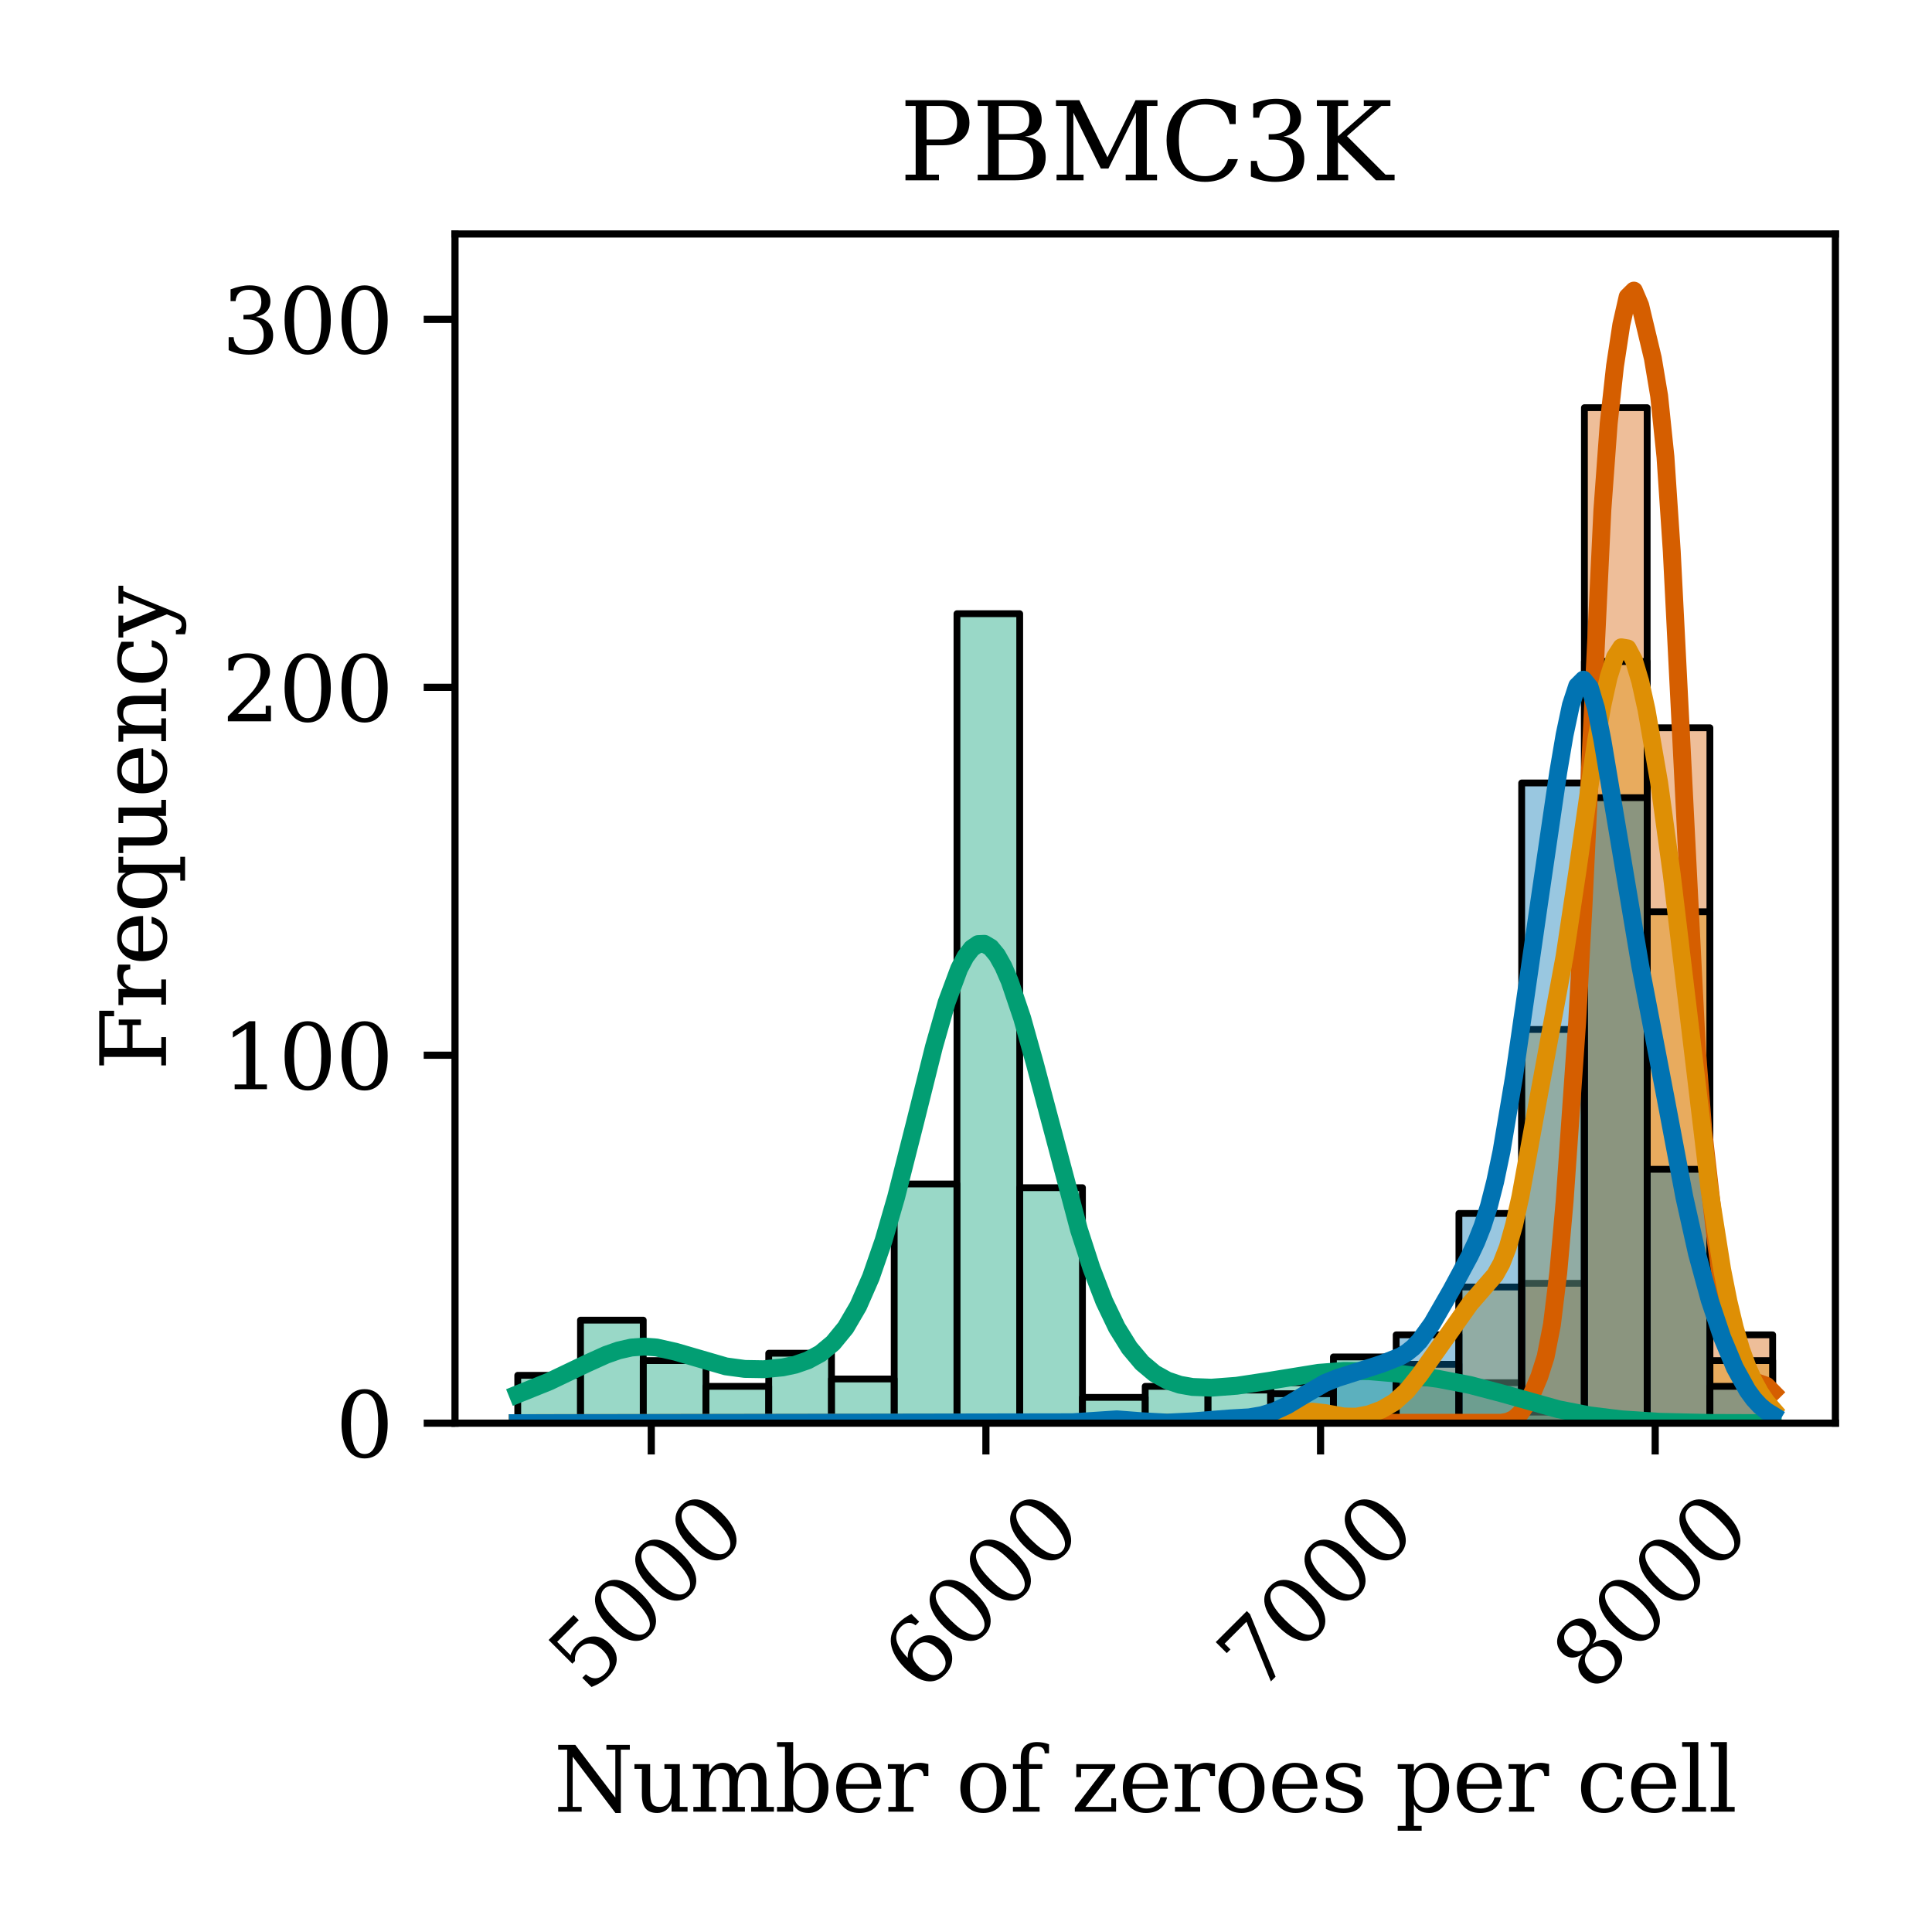 <?xml version="1.0" encoding="utf-8" standalone="no"?>
<!DOCTYPE svg PUBLIC "-//W3C//DTD SVG 1.1//EN"
  "http://www.w3.org/Graphics/SVG/1.1/DTD/svg11.dtd">
<svg xmlns:xlink="http://www.w3.org/1999/xlink" width="216pt" height="216pt" viewBox="0 0 216 216" xmlns="http://www.w3.org/2000/svg" version="1.1">
 <defs>
  <style type="text/css">*{stroke-linejoin: round; stroke-linecap: butt}</style>
 </defs>
 <g id="figure_1">
  <g id="patch_1">
   <path d="M 0 216 
L 216 216 
L 216 0 
L 0 0 
z
" style="fill: #ffffff"/>
  </g>
  <g id="axes_1">
   <g id="patch_2">
    <path d="M 50.87 159.11 
L 205.2 159.11 
L 205.2 26.16 
L 50.87 26.16 
z
" style="fill: #ffffff"/>
   </g>
   <g id="patch_3">
    <path d="M 57.885 159.11 
L 64.9 159.11 
L 64.9 159.11 
L 57.885 159.11 
z
" clip-path="url(#pef2917e3d9)" style="fill: #d55e00; fill-opacity: 0.4; stroke: #000000; stroke-width: 0.761; stroke-linejoin: miter"/>
   </g>
   <g id="patch_4">
    <path d="M 64.9 159.11 
L 71.915 159.11 
L 71.915 159.11 
L 64.9 159.11 
z
" clip-path="url(#pef2917e3d9)" style="fill: #d55e00; fill-opacity: 0.4; stroke: #000000; stroke-width: 0.761; stroke-linejoin: miter"/>
   </g>
   <g id="patch_5">
    <path d="M 71.915 159.11 
L 78.93 159.11 
L 78.93 159.11 
L 71.915 159.11 
z
" clip-path="url(#pef2917e3d9)" style="fill: #d55e00; fill-opacity: 0.4; stroke: #000000; stroke-width: 0.761; stroke-linejoin: miter"/>
   </g>
   <g id="patch_6">
    <path d="M 78.93 159.11 
L 85.945 159.11 
L 85.945 159.11 
L 78.93 159.11 
z
" clip-path="url(#pef2917e3d9)" style="fill: #d55e00; fill-opacity: 0.4; stroke: #000000; stroke-width: 0.761; stroke-linejoin: miter"/>
   </g>
   <g id="patch_7">
    <path d="M 85.945 159.11 
L 92.96 159.11 
L 92.96 159.11 
L 85.945 159.11 
z
" clip-path="url(#pef2917e3d9)" style="fill: #d55e00; fill-opacity: 0.4; stroke: #000000; stroke-width: 0.761; stroke-linejoin: miter"/>
   </g>
   <g id="patch_8">
    <path d="M 92.96 159.11 
L 99.975 159.11 
L 99.975 159.11 
L 92.96 159.11 
z
" clip-path="url(#pef2917e3d9)" style="fill: #d55e00; fill-opacity: 0.4; stroke: #000000; stroke-width: 0.761; stroke-linejoin: miter"/>
   </g>
   <g id="patch_9">
    <path d="M 99.975 159.11 
L 106.99 159.11 
L 106.99 159.11 
L 99.975 159.11 
z
" clip-path="url(#pef2917e3d9)" style="fill: #d55e00; fill-opacity: 0.4; stroke: #000000; stroke-width: 0.761; stroke-linejoin: miter"/>
   </g>
   <g id="patch_10">
    <path d="M 106.99 159.11 
L 114.005 159.11 
L 114.005 159.11 
L 106.99 159.11 
z
" clip-path="url(#pef2917e3d9)" style="fill: #d55e00; fill-opacity: 0.4; stroke: #000000; stroke-width: 0.761; stroke-linejoin: miter"/>
   </g>
   <g id="patch_11">
    <path d="M 114.005 159.11 
L 121.02 159.11 
L 121.02 159.11 
L 114.005 159.11 
z
" clip-path="url(#pef2917e3d9)" style="fill: #d55e00; fill-opacity: 0.4; stroke: #000000; stroke-width: 0.761; stroke-linejoin: miter"/>
   </g>
   <g id="patch_12">
    <path d="M 121.02 159.11 
L 128.035 159.11 
L 128.035 159.11 
L 121.02 159.11 
z
" clip-path="url(#pef2917e3d9)" style="fill: #d55e00; fill-opacity: 0.4; stroke: #000000; stroke-width: 0.761; stroke-linejoin: miter"/>
   </g>
   <g id="patch_13">
    <path d="M 128.035 159.11 
L 135.05 159.11 
L 135.05 159.11 
L 128.035 159.11 
z
" clip-path="url(#pef2917e3d9)" style="fill: #d55e00; fill-opacity: 0.4; stroke: #000000; stroke-width: 0.761; stroke-linejoin: miter"/>
   </g>
   <g id="patch_14">
    <path d="M 135.05 159.11 
L 142.065 159.11 
L 142.065 159.11 
L 135.05 159.11 
z
" clip-path="url(#pef2917e3d9)" style="fill: #d55e00; fill-opacity: 0.4; stroke: #000000; stroke-width: 0.761; stroke-linejoin: miter"/>
   </g>
   <g id="patch_15">
    <path d="M 142.065 159.11 
L 149.08 159.11 
L 149.08 159.11 
L 142.065 159.11 
z
" clip-path="url(#pef2917e3d9)" style="fill: #d55e00; fill-opacity: 0.4; stroke: #000000; stroke-width: 0.761; stroke-linejoin: miter"/>
   </g>
   <g id="patch_16">
    <path d="M 149.08 159.11 
L 156.095 159.11 
L 156.095 159.11 
L 149.08 159.11 
z
" clip-path="url(#pef2917e3d9)" style="fill: #d55e00; fill-opacity: 0.4; stroke: #000000; stroke-width: 0.761; stroke-linejoin: miter"/>
   </g>
   <g id="patch_17">
    <path d="M 156.095 159.11 
L 163.11 159.11 
L 163.11 159.11 
L 156.095 159.11 
z
" clip-path="url(#pef2917e3d9)" style="fill: #d55e00; fill-opacity: 0.4; stroke: #000000; stroke-width: 0.761; stroke-linejoin: miter"/>
   </g>
   <g id="patch_18">
    <path d="M 163.11 159.11 
L 170.125 159.11 
L 170.125 159.11 
L 163.11 159.11 
z
" clip-path="url(#pef2917e3d9)" style="fill: #d55e00; fill-opacity: 0.4; stroke: #000000; stroke-width: 0.761; stroke-linejoin: miter"/>
   </g>
   <g id="patch_19">
    <path d="M 170.125 159.11 
L 177.14 159.11 
L 177.14 143.478 
L 170.125 143.478 
z
" clip-path="url(#pef2917e3d9)" style="fill: #d55e00; fill-opacity: 0.4; stroke: #000000; stroke-width: 0.761; stroke-linejoin: miter"/>
   </g>
   <g id="patch_20">
    <path d="M 177.14 159.11 
L 184.155 159.11 
L 184.155 45.578 
L 177.14 45.578 
z
" clip-path="url(#pef2917e3d9)" style="fill: #d55e00; fill-opacity: 0.4; stroke: #000000; stroke-width: 0.761; stroke-linejoin: miter"/>
   </g>
   <g id="patch_21">
    <path d="M 184.155 159.11 
L 191.17 159.11 
L 191.17 81.365 
L 184.155 81.365 
z
" clip-path="url(#pef2917e3d9)" style="fill: #d55e00; fill-opacity: 0.4; stroke: #000000; stroke-width: 0.761; stroke-linejoin: miter"/>
   </g>
   <g id="patch_22">
    <path d="M 191.17 159.11 
L 198.185 159.11 
L 198.185 149.237 
L 191.17 149.237 
z
" clip-path="url(#pef2917e3d9)" style="fill: #d55e00; fill-opacity: 0.4; stroke: #000000; stroke-width: 0.761; stroke-linejoin: miter"/>
   </g>
   <g id="patch_23">
    <path d="M 57.885 159.11 
L 64.9 159.11 
L 64.9 153.762 
L 57.885 153.762 
z
" clip-path="url(#pef2917e3d9)" style="fill: #029e73; fill-opacity: 0.4; stroke: #000000; stroke-width: 0.761; stroke-linejoin: miter"/>
   </g>
   <g id="patch_24">
    <path d="M 64.9 159.11 
L 71.915 159.11 
L 71.915 147.592 
L 64.9 147.592 
z
" clip-path="url(#pef2917e3d9)" style="fill: #029e73; fill-opacity: 0.4; stroke: #000000; stroke-width: 0.761; stroke-linejoin: miter"/>
   </g>
   <g id="patch_25">
    <path d="M 71.915 159.11 
L 78.93 159.11 
L 78.93 152.117 
L 71.915 152.117 
z
" clip-path="url(#pef2917e3d9)" style="fill: #029e73; fill-opacity: 0.4; stroke: #000000; stroke-width: 0.761; stroke-linejoin: miter"/>
   </g>
   <g id="patch_26">
    <path d="M 78.93 159.11 
L 85.945 159.11 
L 85.945 154.996 
L 78.93 154.996 
z
" clip-path="url(#pef2917e3d9)" style="fill: #029e73; fill-opacity: 0.4; stroke: #000000; stroke-width: 0.761; stroke-linejoin: miter"/>
   </g>
   <g id="patch_27">
    <path d="M 85.945 159.11 
L 92.96 159.11 
L 92.96 151.294 
L 85.945 151.294 
z
" clip-path="url(#pef2917e3d9)" style="fill: #029e73; fill-opacity: 0.4; stroke: #000000; stroke-width: 0.761; stroke-linejoin: miter"/>
   </g>
   <g id="patch_28">
    <path d="M 92.96 159.11 
L 99.975 159.11 
L 99.975 154.173 
L 92.96 154.173 
z
" clip-path="url(#pef2917e3d9)" style="fill: #029e73; fill-opacity: 0.4; stroke: #000000; stroke-width: 0.761; stroke-linejoin: miter"/>
   </g>
   <g id="patch_29">
    <path d="M 99.975 159.11 
L 106.99 159.11 
L 106.99 132.372 
L 99.975 132.372 
z
" clip-path="url(#pef2917e3d9)" style="fill: #029e73; fill-opacity: 0.4; stroke: #000000; stroke-width: 0.761; stroke-linejoin: miter"/>
   </g>
   <g id="patch_30">
    <path d="M 106.99 159.11 
L 114.005 159.11 
L 114.005 68.613 
L 106.99 68.613 
z
" clip-path="url(#pef2917e3d9)" style="fill: #029e73; fill-opacity: 0.4; stroke: #000000; stroke-width: 0.761; stroke-linejoin: miter"/>
   </g>
   <g id="patch_31">
    <path d="M 114.005 159.11 
L 121.02 159.11 
L 121.02 132.783 
L 114.005 132.783 
z
" clip-path="url(#pef2917e3d9)" style="fill: #029e73; fill-opacity: 0.4; stroke: #000000; stroke-width: 0.761; stroke-linejoin: miter"/>
   </g>
   <g id="patch_32">
    <path d="M 121.02 159.11 
L 128.035 159.11 
L 128.035 156.23 
L 121.02 156.23 
z
" clip-path="url(#pef2917e3d9)" style="fill: #029e73; fill-opacity: 0.4; stroke: #000000; stroke-width: 0.761; stroke-linejoin: miter"/>
   </g>
   <g id="patch_33">
    <path d="M 128.035 159.11 
L 135.05 159.11 
L 135.05 154.996 
L 128.035 154.996 
z
" clip-path="url(#pef2917e3d9)" style="fill: #029e73; fill-opacity: 0.4; stroke: #000000; stroke-width: 0.761; stroke-linejoin: miter"/>
   </g>
   <g id="patch_34">
    <path d="M 135.05 159.11 
L 142.065 159.11 
L 142.065 155.408 
L 135.05 155.408 
z
" clip-path="url(#pef2917e3d9)" style="fill: #029e73; fill-opacity: 0.4; stroke: #000000; stroke-width: 0.761; stroke-linejoin: miter"/>
   </g>
   <g id="patch_35">
    <path d="M 142.065 159.11 
L 149.08 159.11 
L 149.08 154.585 
L 142.065 154.585 
z
" clip-path="url(#pef2917e3d9)" style="fill: #029e73; fill-opacity: 0.4; stroke: #000000; stroke-width: 0.761; stroke-linejoin: miter"/>
   </g>
   <g id="patch_36">
    <path d="M 149.08 159.11 
L 156.095 159.11 
L 156.095 151.705 
L 149.08 151.705 
z
" clip-path="url(#pef2917e3d9)" style="fill: #029e73; fill-opacity: 0.4; stroke: #000000; stroke-width: 0.761; stroke-linejoin: miter"/>
   </g>
   <g id="patch_37">
    <path d="M 156.095 159.11 
L 163.11 159.11 
L 163.11 154.585 
L 156.095 154.585 
z
" clip-path="url(#pef2917e3d9)" style="fill: #029e73; fill-opacity: 0.4; stroke: #000000; stroke-width: 0.761; stroke-linejoin: miter"/>
   </g>
   <g id="patch_38">
    <path d="M 163.11 159.11 
L 170.125 159.11 
L 170.125 154.585 
L 163.11 154.585 
z
" clip-path="url(#pef2917e3d9)" style="fill: #029e73; fill-opacity: 0.4; stroke: #000000; stroke-width: 0.761; stroke-linejoin: miter"/>
   </g>
   <g id="patch_39">
    <path d="M 170.125 159.11 
L 177.14 159.11 
L 177.14 157.876 
L 170.125 157.876 
z
" clip-path="url(#pef2917e3d9)" style="fill: #029e73; fill-opacity: 0.4; stroke: #000000; stroke-width: 0.761; stroke-linejoin: miter"/>
   </g>
   <g id="patch_40">
    <path d="M 177.14 159.11 
L 184.155 159.11 
L 184.155 159.11 
L 177.14 159.11 
z
" clip-path="url(#pef2917e3d9)" style="fill: #029e73; fill-opacity: 0.4; stroke: #000000; stroke-width: 0.761; stroke-linejoin: miter"/>
   </g>
   <g id="patch_41">
    <path d="M 184.155 159.11 
L 191.17 159.11 
L 191.17 159.11 
L 184.155 159.11 
z
" clip-path="url(#pef2917e3d9)" style="fill: #029e73; fill-opacity: 0.4; stroke: #000000; stroke-width: 0.761; stroke-linejoin: miter"/>
   </g>
   <g id="patch_42">
    <path d="M 191.17 159.11 
L 198.185 159.11 
L 198.185 159.11 
L 191.17 159.11 
z
" clip-path="url(#pef2917e3d9)" style="fill: #029e73; fill-opacity: 0.4; stroke: #000000; stroke-width: 0.761; stroke-linejoin: miter"/>
   </g>
   <g id="patch_43">
    <path d="M 57.885 159.11 
L 64.9 159.11 
L 64.9 159.11 
L 57.885 159.11 
z
" clip-path="url(#pef2917e3d9)" style="fill: #de8f05; fill-opacity: 0.4; stroke: #000000; stroke-width: 0.761; stroke-linejoin: miter"/>
   </g>
   <g id="patch_44">
    <path d="M 64.9 159.11 
L 71.915 159.11 
L 71.915 159.11 
L 64.9 159.11 
z
" clip-path="url(#pef2917e3d9)" style="fill: #de8f05; fill-opacity: 0.4; stroke: #000000; stroke-width: 0.761; stroke-linejoin: miter"/>
   </g>
   <g id="patch_45">
    <path d="M 71.915 159.11 
L 78.93 159.11 
L 78.93 159.11 
L 71.915 159.11 
z
" clip-path="url(#pef2917e3d9)" style="fill: #de8f05; fill-opacity: 0.4; stroke: #000000; stroke-width: 0.761; stroke-linejoin: miter"/>
   </g>
   <g id="patch_46">
    <path d="M 78.93 159.11 
L 85.945 159.11 
L 85.945 159.11 
L 78.93 159.11 
z
" clip-path="url(#pef2917e3d9)" style="fill: #de8f05; fill-opacity: 0.4; stroke: #000000; stroke-width: 0.761; stroke-linejoin: miter"/>
   </g>
   <g id="patch_47">
    <path d="M 85.945 159.11 
L 92.96 159.11 
L 92.96 159.11 
L 85.945 159.11 
z
" clip-path="url(#pef2917e3d9)" style="fill: #de8f05; fill-opacity: 0.4; stroke: #000000; stroke-width: 0.761; stroke-linejoin: miter"/>
   </g>
   <g id="patch_48">
    <path d="M 92.96 159.11 
L 99.975 159.11 
L 99.975 159.11 
L 92.96 159.11 
z
" clip-path="url(#pef2917e3d9)" style="fill: #de8f05; fill-opacity: 0.4; stroke: #000000; stroke-width: 0.761; stroke-linejoin: miter"/>
   </g>
   <g id="patch_49">
    <path d="M 99.975 159.11 
L 106.99 159.11 
L 106.99 159.11 
L 99.975 159.11 
z
" clip-path="url(#pef2917e3d9)" style="fill: #de8f05; fill-opacity: 0.4; stroke: #000000; stroke-width: 0.761; stroke-linejoin: miter"/>
   </g>
   <g id="patch_50">
    <path d="M 106.99 159.11 
L 114.005 159.11 
L 114.005 159.11 
L 106.99 159.11 
z
" clip-path="url(#pef2917e3d9)" style="fill: #de8f05; fill-opacity: 0.4; stroke: #000000; stroke-width: 0.761; stroke-linejoin: miter"/>
   </g>
   <g id="patch_51">
    <path d="M 114.005 159.11 
L 121.02 159.11 
L 121.02 159.11 
L 114.005 159.11 
z
" clip-path="url(#pef2917e3d9)" style="fill: #de8f05; fill-opacity: 0.4; stroke: #000000; stroke-width: 0.761; stroke-linejoin: miter"/>
   </g>
   <g id="patch_52">
    <path d="M 121.02 159.11 
L 128.035 159.11 
L 128.035 159.11 
L 121.02 159.11 
z
" clip-path="url(#pef2917e3d9)" style="fill: #de8f05; fill-opacity: 0.4; stroke: #000000; stroke-width: 0.761; stroke-linejoin: miter"/>
   </g>
   <g id="patch_53">
    <path d="M 128.035 159.11 
L 135.05 159.11 
L 135.05 159.11 
L 128.035 159.11 
z
" clip-path="url(#pef2917e3d9)" style="fill: #de8f05; fill-opacity: 0.4; stroke: #000000; stroke-width: 0.761; stroke-linejoin: miter"/>
   </g>
   <g id="patch_54">
    <path d="M 135.05 159.11 
L 142.065 159.11 
L 142.065 159.11 
L 135.05 159.11 
z
" clip-path="url(#pef2917e3d9)" style="fill: #de8f05; fill-opacity: 0.4; stroke: #000000; stroke-width: 0.761; stroke-linejoin: miter"/>
   </g>
   <g id="patch_55">
    <path d="M 142.065 159.11 
L 149.08 159.11 
L 149.08 157.876 
L 142.065 157.876 
z
" clip-path="url(#pef2917e3d9)" style="fill: #de8f05; fill-opacity: 0.4; stroke: #000000; stroke-width: 0.761; stroke-linejoin: miter"/>
   </g>
   <g id="patch_56">
    <path d="M 149.08 159.11 
L 156.095 159.11 
L 156.095 158.287 
L 149.08 158.287 
z
" clip-path="url(#pef2917e3d9)" style="fill: #de8f05; fill-opacity: 0.4; stroke: #000000; stroke-width: 0.761; stroke-linejoin: miter"/>
   </g>
   <g id="patch_57">
    <path d="M 156.095 159.11 
L 163.11 159.11 
L 163.11 152.528 
L 156.095 152.528 
z
" clip-path="url(#pef2917e3d9)" style="fill: #de8f05; fill-opacity: 0.4; stroke: #000000; stroke-width: 0.761; stroke-linejoin: miter"/>
   </g>
   <g id="patch_58">
    <path d="M 163.11 159.11 
L 170.125 159.11 
L 170.125 143.89 
L 163.11 143.89 
z
" clip-path="url(#pef2917e3d9)" style="fill: #de8f05; fill-opacity: 0.4; stroke: #000000; stroke-width: 0.761; stroke-linejoin: miter"/>
   </g>
   <g id="patch_59">
    <path d="M 170.125 159.11 
L 177.14 159.11 
L 177.14 115.095 
L 170.125 115.095 
z
" clip-path="url(#pef2917e3d9)" style="fill: #de8f05; fill-opacity: 0.4; stroke: #000000; stroke-width: 0.761; stroke-linejoin: miter"/>
   </g>
   <g id="patch_60">
    <path d="M 177.14 159.11 
L 184.155 159.11 
L 184.155 73.961 
L 177.14 73.961 
z
" clip-path="url(#pef2917e3d9)" style="fill: #de8f05; fill-opacity: 0.4; stroke: #000000; stroke-width: 0.761; stroke-linejoin: miter"/>
   </g>
   <g id="patch_61">
    <path d="M 184.155 159.11 
L 191.17 159.11 
L 191.17 101.932 
L 184.155 101.932 
z
" clip-path="url(#pef2917e3d9)" style="fill: #de8f05; fill-opacity: 0.4; stroke: #000000; stroke-width: 0.761; stroke-linejoin: miter"/>
   </g>
   <g id="patch_62">
    <path d="M 191.17 159.11 
L 198.185 159.11 
L 198.185 152.117 
L 191.17 152.117 
z
" clip-path="url(#pef2917e3d9)" style="fill: #de8f05; fill-opacity: 0.4; stroke: #000000; stroke-width: 0.761; stroke-linejoin: miter"/>
   </g>
   <g id="patch_63">
    <path d="M 57.885 159.11 
L 64.9 159.11 
L 64.9 159.11 
L 57.885 159.11 
z
" clip-path="url(#pef2917e3d9)" style="fill: #0173b2; fill-opacity: 0.4; stroke: #000000; stroke-width: 0.761; stroke-linejoin: miter"/>
   </g>
   <g id="patch_64">
    <path d="M 64.9 159.11 
L 71.915 159.11 
L 71.915 159.11 
L 64.9 159.11 
z
" clip-path="url(#pef2917e3d9)" style="fill: #0173b2; fill-opacity: 0.4; stroke: #000000; stroke-width: 0.761; stroke-linejoin: miter"/>
   </g>
   <g id="patch_65">
    <path d="M 71.915 159.11 
L 78.93 159.11 
L 78.93 159.11 
L 71.915 159.11 
z
" clip-path="url(#pef2917e3d9)" style="fill: #0173b2; fill-opacity: 0.4; stroke: #000000; stroke-width: 0.761; stroke-linejoin: miter"/>
   </g>
   <g id="patch_66">
    <path d="M 78.93 159.11 
L 85.945 159.11 
L 85.945 159.11 
L 78.93 159.11 
z
" clip-path="url(#pef2917e3d9)" style="fill: #0173b2; fill-opacity: 0.4; stroke: #000000; stroke-width: 0.761; stroke-linejoin: miter"/>
   </g>
   <g id="patch_67">
    <path d="M 85.945 159.11 
L 92.96 159.11 
L 92.96 159.11 
L 85.945 159.11 
z
" clip-path="url(#pef2917e3d9)" style="fill: #0173b2; fill-opacity: 0.4; stroke: #000000; stroke-width: 0.761; stroke-linejoin: miter"/>
   </g>
   <g id="patch_68">
    <path d="M 92.96 159.11 
L 99.975 159.11 
L 99.975 159.11 
L 92.96 159.11 
z
" clip-path="url(#pef2917e3d9)" style="fill: #0173b2; fill-opacity: 0.4; stroke: #000000; stroke-width: 0.761; stroke-linejoin: miter"/>
   </g>
   <g id="patch_69">
    <path d="M 99.975 159.11 
L 106.99 159.11 
L 106.99 159.11 
L 99.975 159.11 
z
" clip-path="url(#pef2917e3d9)" style="fill: #0173b2; fill-opacity: 0.4; stroke: #000000; stroke-width: 0.761; stroke-linejoin: miter"/>
   </g>
   <g id="patch_70">
    <path d="M 106.99 159.11 
L 114.005 159.11 
L 114.005 159.11 
L 106.99 159.11 
z
" clip-path="url(#pef2917e3d9)" style="fill: #0173b2; fill-opacity: 0.4; stroke: #000000; stroke-width: 0.761; stroke-linejoin: miter"/>
   </g>
   <g id="patch_71">
    <path d="M 114.005 159.11 
L 121.02 159.11 
L 121.02 159.11 
L 114.005 159.11 
z
" clip-path="url(#pef2917e3d9)" style="fill: #0173b2; fill-opacity: 0.4; stroke: #000000; stroke-width: 0.761; stroke-linejoin: miter"/>
   </g>
   <g id="patch_72">
    <path d="M 121.02 159.11 
L 128.035 159.11 
L 128.035 158.698 
L 121.02 158.698 
z
" clip-path="url(#pef2917e3d9)" style="fill: #0173b2; fill-opacity: 0.4; stroke: #000000; stroke-width: 0.761; stroke-linejoin: miter"/>
   </g>
   <g id="patch_73">
    <path d="M 128.035 159.11 
L 135.05 159.11 
L 135.05 159.11 
L 128.035 159.11 
z
" clip-path="url(#pef2917e3d9)" style="fill: #0173b2; fill-opacity: 0.4; stroke: #000000; stroke-width: 0.761; stroke-linejoin: miter"/>
   </g>
   <g id="patch_74">
    <path d="M 135.05 159.11 
L 142.065 159.11 
L 142.065 158.287 
L 135.05 158.287 
z
" clip-path="url(#pef2917e3d9)" style="fill: #0173b2; fill-opacity: 0.4; stroke: #000000; stroke-width: 0.761; stroke-linejoin: miter"/>
   </g>
   <g id="patch_75">
    <path d="M 142.065 159.11 
L 149.08 159.11 
L 149.08 155.819 
L 142.065 155.819 
z
" clip-path="url(#pef2917e3d9)" style="fill: #0173b2; fill-opacity: 0.4; stroke: #000000; stroke-width: 0.761; stroke-linejoin: miter"/>
   </g>
   <g id="patch_76">
    <path d="M 149.08 159.11 
L 156.095 159.11 
L 156.095 153.762 
L 149.08 153.762 
z
" clip-path="url(#pef2917e3d9)" style="fill: #0173b2; fill-opacity: 0.4; stroke: #000000; stroke-width: 0.761; stroke-linejoin: miter"/>
   </g>
   <g id="patch_77">
    <path d="M 156.095 159.11 
L 163.11 159.11 
L 163.11 149.237 
L 156.095 149.237 
z
" clip-path="url(#pef2917e3d9)" style="fill: #0173b2; fill-opacity: 0.4; stroke: #000000; stroke-width: 0.761; stroke-linejoin: miter"/>
   </g>
   <g id="patch_78">
    <path d="M 163.11 159.11 
L 170.125 159.11 
L 170.125 135.663 
L 163.11 135.663 
z
" clip-path="url(#pef2917e3d9)" style="fill: #0173b2; fill-opacity: 0.4; stroke: #000000; stroke-width: 0.761; stroke-linejoin: miter"/>
   </g>
   <g id="patch_79">
    <path d="M 170.125 159.11 
L 177.14 159.11 
L 177.14 87.535 
L 170.125 87.535 
z
" clip-path="url(#pef2917e3d9)" style="fill: #0173b2; fill-opacity: 0.4; stroke: #000000; stroke-width: 0.761; stroke-linejoin: miter"/>
   </g>
   <g id="patch_80">
    <path d="M 177.14 159.11 
L 184.155 159.11 
L 184.155 89.181 
L 177.14 89.181 
z
" clip-path="url(#pef2917e3d9)" style="fill: #0173b2; fill-opacity: 0.4; stroke: #000000; stroke-width: 0.761; stroke-linejoin: miter"/>
   </g>
   <g id="patch_81">
    <path d="M 184.155 159.11 
L 191.17 159.11 
L 191.17 130.727 
L 184.155 130.727 
z
" clip-path="url(#pef2917e3d9)" style="fill: #0173b2; fill-opacity: 0.4; stroke: #000000; stroke-width: 0.761; stroke-linejoin: miter"/>
   </g>
   <g id="patch_82">
    <path d="M 191.17 159.11 
L 198.185 159.11 
L 198.185 154.996 
L 191.17 154.996 
z
" clip-path="url(#pef2917e3d9)" style="fill: #0173b2; fill-opacity: 0.4; stroke: #000000; stroke-width: 0.761; stroke-linejoin: miter"/>
   </g>
   <g id="matplotlib.axis_1">
    <g id="xtick_1">
     <g id="line2d_1">
      <defs>
       <path id="m824dce0075" d="M 0 0 
L 0 3.5 
" style="stroke: #000000; stroke-width: 0.8"/>
      </defs>
      <g>
       <use xlink:href="#m824dce0075" x="72.813" y="159.11" style="stroke: #000000; stroke-width: 0.8"/>
      </g>
     </g>
     <g id="text_1">
      <!-- 5000 -->
      <g transform="translate(65.766 189.478) rotate(-45) scale(0.1 -0.1)">
       <defs>
        <path id="DejaVuSerif-35" d="M 3219 4666 
L 3219 4153 
L 1081 4153 
L 1081 2816 
Q 1244 2928 1461 2984 
Q 1678 3041 1947 3041 
Q 2703 3041 3140 2622 
Q 3578 2203 3578 1478 
Q 3578 738 3136 323 
Q 2694 -91 1894 -91 
Q 1572 -91 1234 -12 
Q 897 66 544 225 
L 544 1131 
L 897 1131 
Q 925 688 1179 453 
Q 1434 219 1894 219 
Q 2388 219 2653 544 
Q 2919 869 2919 1478 
Q 2919 2084 2655 2407 
Q 2391 2731 1894 2731 
Q 1613 2731 1398 2631 
Q 1184 2531 1019 2322 
L 750 2322 
L 750 4666 
L 3219 4666 
z
" transform="scale(0.016)"/>
        <path id="DejaVuSerif-30" d="M 2034 219 
Q 2513 219 2750 744 
Q 2988 1269 2988 2328 
Q 2988 3391 2750 3916 
Q 2513 4441 2034 4441 
Q 1556 4441 1318 3916 
Q 1081 3391 1081 2328 
Q 1081 1269 1318 744 
Q 1556 219 2034 219 
z
M 2034 -91 
Q 1275 -91 848 546 
Q 422 1184 422 2328 
Q 422 3475 848 4112 
Q 1275 4750 2034 4750 
Q 2797 4750 3222 4112 
Q 3647 3475 3647 2328 
Q 3647 1184 3222 546 
Q 2797 -91 2034 -91 
z
" transform="scale(0.016)"/>
       </defs>
       <use xlink:href="#DejaVuSerif-35"/>
       <use xlink:href="#DejaVuSerif-30" x="63.623"/>
       <use xlink:href="#DejaVuSerif-30" x="127.246"/>
       <use xlink:href="#DejaVuSerif-30" x="190.869"/>
      </g>
     </g>
    </g>
    <g id="xtick_2">
     <g id="line2d_2">
      <g>
       <use xlink:href="#m824dce0075" x="110.226" y="159.11" style="stroke: #000000; stroke-width: 0.8"/>
      </g>
     </g>
     <g id="text_2">
      <!-- 6000 -->
      <g transform="translate(103.179 189.478) rotate(-45) scale(0.1 -0.1)">
       <defs>
        <path id="DejaVuSerif-36" d="M 2094 219 
Q 2534 219 2771 542 
Q 3009 866 3009 1472 
Q 3009 2078 2771 2401 
Q 2534 2725 2094 2725 
Q 1647 2725 1412 2412 
Q 1178 2100 1178 1509 
Q 1178 888 1415 553 
Q 1653 219 2094 219 
z
M 1075 2569 
Q 1288 2803 1556 2918 
Q 1825 3034 2163 3034 
Q 2859 3034 3264 2615 
Q 3669 2197 3669 1472 
Q 3669 763 3233 336 
Q 2797 -91 2069 -91 
Q 1278 -91 853 498 
Q 428 1088 428 2181 
Q 428 3406 931 4078 
Q 1434 4750 2350 4750 
Q 2597 4750 2869 4703 
Q 3141 4656 3425 4563 
L 3425 3794 
L 3072 3794 
Q 3034 4109 2831 4275 
Q 2628 4441 2284 4441 
Q 1678 4441 1381 3981 
Q 1084 3522 1075 2569 
z
" transform="scale(0.016)"/>
       </defs>
       <use xlink:href="#DejaVuSerif-36"/>
       <use xlink:href="#DejaVuSerif-30" x="63.623"/>
       <use xlink:href="#DejaVuSerif-30" x="127.246"/>
       <use xlink:href="#DejaVuSerif-30" x="190.869"/>
      </g>
     </g>
    </g>
    <g id="xtick_3">
     <g id="line2d_3">
      <g>
       <use xlink:href="#m824dce0075" x="147.64" y="159.11" style="stroke: #000000; stroke-width: 0.8"/>
      </g>
     </g>
     <g id="text_3">
      <!-- 7000 -->
      <g transform="translate(140.593 189.478) rotate(-45) scale(0.1 -0.1)">
       <defs>
        <path id="DejaVuSerif-37" d="M 3609 4347 
L 1784 0 
L 1319 0 
L 3059 4153 
L 903 4153 
L 903 3578 
L 538 3578 
L 538 4666 
L 3609 4666 
L 3609 4347 
z
" transform="scale(0.016)"/>
       </defs>
       <use xlink:href="#DejaVuSerif-37"/>
       <use xlink:href="#DejaVuSerif-30" x="63.623"/>
       <use xlink:href="#DejaVuSerif-30" x="127.246"/>
       <use xlink:href="#DejaVuSerif-30" x="190.869"/>
      </g>
     </g>
    </g>
    <g id="xtick_4">
     <g id="line2d_4">
      <g>
       <use xlink:href="#m824dce0075" x="185.053" y="159.11" style="stroke: #000000; stroke-width: 0.8"/>
      </g>
     </g>
     <g id="text_4">
      <!-- 8000 -->
      <g transform="translate(178.006 189.478) rotate(-45) scale(0.1 -0.1)">
       <defs>
        <path id="DejaVuSerif-38" d="M 2981 1275 
Q 2981 1775 2732 2051 
Q 2484 2328 2034 2328 
Q 1584 2328 1336 2051 
Q 1088 1775 1088 1275 
Q 1088 772 1336 495 
Q 1584 219 2034 219 
Q 2484 219 2732 495 
Q 2981 772 2981 1275 
z
M 2853 3541 
Q 2853 3966 2637 4203 
Q 2422 4441 2034 4441 
Q 1650 4441 1433 4203 
Q 1216 3966 1216 3541 
Q 1216 3113 1433 2875 
Q 1650 2638 2034 2638 
Q 2422 2638 2637 2875 
Q 2853 3113 2853 3541 
z
M 2516 2484 
Q 3047 2413 3344 2092 
Q 3641 1772 3641 1275 
Q 3641 619 3225 264 
Q 2809 -91 2034 -91 
Q 1263 -91 845 264 
Q 428 619 428 1275 
Q 428 1772 725 2092 
Q 1022 2413 1556 2484 
Q 1084 2569 832 2842 
Q 581 3116 581 3541 
Q 581 4103 968 4426 
Q 1356 4750 2034 4750 
Q 2713 4750 3100 4426 
Q 3488 4103 3488 3541 
Q 3488 3116 3236 2842 
Q 2984 2569 2516 2484 
z
" transform="scale(0.016)"/>
       </defs>
       <use xlink:href="#DejaVuSerif-38"/>
       <use xlink:href="#DejaVuSerif-30" x="63.623"/>
       <use xlink:href="#DejaVuSerif-30" x="127.246"/>
       <use xlink:href="#DejaVuSerif-30" x="190.869"/>
      </g>
     </g>
    </g>
    <g id="text_5">
     <!-- Number of zeroes per cell -->
     <g transform="translate(61.905 202.547) scale(0.1 -0.1)">
      <defs>
       <path id="DejaVuSerif-4e" d="M 313 0 
L 313 331 
L 941 331 
L 941 4331 
L 313 4331 
L 313 4666 
L 1509 4666 
L 4306 984 
L 4306 4331 
L 3681 4331 
L 3681 4666 
L 5319 4666 
L 5319 4331 
L 4691 4331 
L 4691 -91 
L 4313 -91 
L 1325 3841 
L 1325 331 
L 1953 331 
L 1953 0 
L 313 0 
z
" transform="scale(0.016)"/>
       <path id="DejaVuSerif-75" d="M 2266 3322 
L 3341 3322 
L 3341 331 
L 3884 331 
L 3884 0 
L 2766 0 
L 2766 588 
Q 2606 256 2353 82 
Q 2100 -91 1766 -91 
Q 1213 -91 952 223 
Q 691 538 691 1209 
L 691 2988 
L 172 2988 
L 172 3322 
L 1269 3322 
L 1269 1388 
Q 1269 781 1417 556 
Q 1566 331 1947 331 
Q 2347 331 2556 625 
Q 2766 919 2766 1478 
L 2766 2988 
L 2266 2988 
L 2266 3322 
z
" transform="scale(0.016)"/>
       <path id="DejaVuSerif-6d" d="M 3316 2675 
Q 3481 3041 3739 3227 
Q 3997 3413 4341 3413 
Q 4863 3413 5119 3089 
Q 5375 2766 5375 2113 
L 5375 331 
L 5894 331 
L 5894 0 
L 4300 0 
L 4300 331 
L 4800 331 
L 4800 2047 
Q 4800 2556 4650 2772 
Q 4500 2988 4153 2988 
Q 3769 2988 3567 2697 
Q 3366 2406 3366 1850 
L 3366 331 
L 3866 331 
L 3866 0 
L 2291 0 
L 2291 331 
L 2791 331 
L 2791 2069 
Q 2791 2566 2641 2777 
Q 2491 2988 2144 2988 
Q 1759 2988 1557 2697 
Q 1356 2406 1356 1850 
L 1356 331 
L 1856 331 
L 1856 0 
L 263 0 
L 263 331 
L 781 331 
L 781 2994 
L 231 2994 
L 231 3322 
L 1356 3322 
L 1356 2731 
Q 1516 3063 1762 3238 
Q 2009 3413 2322 3413 
Q 2709 3413 2968 3220 
Q 3228 3028 3316 2675 
z
" transform="scale(0.016)"/>
       <path id="DejaVuSerif-62" d="M 738 331 
L 738 4531 
L 184 4531 
L 184 4863 
L 1313 4863 
L 1313 2803 
Q 1481 3116 1742 3264 
Q 2003 3413 2388 3413 
Q 3000 3413 3387 2928 
Q 3775 2444 3775 1663 
Q 3775 881 3387 395 
Q 3000 -91 2388 -91 
Q 2003 -91 1742 57 
Q 1481 206 1313 519 
L 1313 0 
L 184 0 
L 184 331 
L 738 331 
z
M 1313 1497 
Q 1313 897 1542 583 
Q 1772 269 2209 269 
Q 2650 269 2876 622 
Q 3103 975 3103 1663 
Q 3103 2353 2876 2703 
Q 2650 3053 2209 3053 
Q 1772 3053 1542 2737 
Q 1313 2422 1313 1825 
L 1313 1497 
z
" transform="scale(0.016)"/>
       <path id="DejaVuSerif-65" d="M 3469 1600 
L 991 1600 
L 991 1575 
Q 991 903 1244 561 
Q 1497 219 1991 219 
Q 2369 219 2611 417 
Q 2853 616 2950 1006 
L 3413 1006 
Q 3275 459 2904 184 
Q 2534 -91 1931 -91 
Q 1203 -91 761 389 
Q 319 869 319 1663 
Q 319 2450 753 2931 
Q 1188 3413 1894 3413 
Q 2647 3413 3050 2948 
Q 3453 2484 3469 1600 
z
M 2791 1931 
Q 2772 2513 2545 2808 
Q 2319 3103 1894 3103 
Q 1497 3103 1269 2806 
Q 1041 2509 991 1931 
L 2791 1931 
z
" transform="scale(0.016)"/>
       <path id="DejaVuSerif-72" d="M 3059 3328 
L 3059 2497 
L 2728 2497 
Q 2713 2744 2591 2866 
Q 2469 2988 2234 2988 
Q 1809 2988 1582 2694 
Q 1356 2400 1356 1850 
L 1356 331 
L 2022 331 
L 2022 0 
L 263 0 
L 263 331 
L 781 331 
L 781 2994 
L 231 2994 
L 231 3322 
L 1356 3322 
L 1356 2731 
Q 1525 3078 1790 3245 
Q 2056 3413 2438 3413 
Q 2578 3413 2733 3391 
Q 2888 3369 3059 3328 
z
" transform="scale(0.016)"/>
       <path id="DejaVuSerif-20" transform="scale(0.016)"/>
       <path id="DejaVuSerif-6f" d="M 1925 219 
Q 2388 219 2623 584 
Q 2859 950 2859 1663 
Q 2859 2375 2623 2739 
Q 2388 3103 1925 3103 
Q 1463 3103 1227 2739 
Q 991 2375 991 1663 
Q 991 950 1228 584 
Q 1466 219 1925 219 
z
M 1925 -91 
Q 1200 -91 759 389 
Q 319 869 319 1663 
Q 319 2456 758 2934 
Q 1197 3413 1925 3413 
Q 2653 3413 3092 2934 
Q 3531 2456 3531 1663 
Q 3531 869 3092 389 
Q 2653 -91 1925 -91 
z
" transform="scale(0.016)"/>
       <path id="DejaVuSerif-66" d="M 2753 4078 
L 2450 4078 
Q 2447 4313 2317 4434 
Q 2188 4556 1941 4556 
Q 1619 4556 1487 4379 
Q 1356 4203 1356 3750 
L 1356 3322 
L 2284 3322 
L 2284 2988 
L 1356 2988 
L 1356 331 
L 2094 331 
L 2094 0 
L 231 0 
L 231 331 
L 781 331 
L 781 2988 
L 231 2988 
L 231 3322 
L 781 3322 
L 781 3738 
Q 781 4294 1070 4578 
Q 1359 4863 1919 4863 
Q 2128 4863 2337 4825 
Q 2547 4788 2753 4709 
L 2753 4078 
z
" transform="scale(0.016)"/>
       <path id="DejaVuSerif-7a" d="M 256 0 
L 256 269 
L 2338 2988 
L 691 2988 
L 691 2413 
L 359 2413 
L 359 3322 
L 3078 3322 
L 3078 3053 
L 997 331 
L 2803 331 
L 2803 934 
L 3138 934 
L 3138 0 
L 256 0 
z
" transform="scale(0.016)"/>
       <path id="DejaVuSerif-73" d="M 359 184 
L 359 959 
L 691 959 
Q 703 588 923 403 
Q 1144 219 1575 219 
Q 1963 219 2166 364 
Q 2369 509 2369 788 
Q 2369 1006 2220 1140 
Q 2072 1275 1594 1428 
L 1178 1569 
Q 750 1706 558 1912 
Q 366 2119 366 2438 
Q 366 2894 700 3153 
Q 1034 3413 1625 3413 
Q 1888 3413 2178 3344 
Q 2469 3275 2778 3144 
L 2778 2419 
L 2447 2419 
Q 2434 2741 2221 2922 
Q 2009 3103 1644 3103 
Q 1281 3103 1095 2975 
Q 909 2847 909 2591 
Q 909 2381 1050 2254 
Q 1191 2128 1613 1997 
L 2069 1856 
Q 2541 1709 2748 1489 
Q 2956 1269 2956 922 
Q 2956 450 2595 179 
Q 2234 -91 1600 -91 
Q 1278 -91 972 -22 
Q 666 47 359 184 
z
" transform="scale(0.016)"/>
       <path id="DejaVuSerif-70" d="M 1313 1825 
L 1313 1497 
Q 1313 897 1542 583 
Q 1772 269 2209 269 
Q 2650 269 2876 622 
Q 3103 975 3103 1663 
Q 3103 2353 2876 2703 
Q 2650 3053 2209 3053 
Q 1772 3053 1542 2737 
Q 1313 2422 1313 1825 
z
M 738 2988 
L 184 2988 
L 184 3322 
L 1313 3322 
L 1313 2803 
Q 1481 3116 1742 3264 
Q 2003 3413 2388 3413 
Q 3000 3413 3387 2928 
Q 3775 2444 3775 1663 
Q 3775 881 3387 395 
Q 3000 -91 2388 -91 
Q 2003 -91 1742 57 
Q 1481 206 1313 519 
L 1313 -997 
L 1856 -997 
L 1856 -1331 
L 184 -1331 
L 184 -997 
L 738 -997 
L 738 2988 
z
" transform="scale(0.016)"/>
       <path id="DejaVuSerif-63" d="M 3291 997 
Q 3169 466 2822 187 
Q 2475 -91 1925 -91 
Q 1200 -91 759 389 
Q 319 869 319 1663 
Q 319 2459 759 2936 
Q 1200 3413 1925 3413 
Q 2241 3413 2553 3339 
Q 2866 3266 3181 3116 
L 3181 2266 
L 2847 2266 
Q 2781 2703 2561 2903 
Q 2341 3103 1931 3103 
Q 1466 3103 1228 2742 
Q 991 2381 991 1663 
Q 991 944 1227 581 
Q 1463 219 1931 219 
Q 2303 219 2525 412 
Q 2747 606 2828 997 
L 3291 997 
z
" transform="scale(0.016)"/>
       <path id="DejaVuSerif-6c" d="M 1313 331 
L 1856 331 
L 1856 0 
L 184 0 
L 184 331 
L 738 331 
L 738 4531 
L 184 4531 
L 184 4863 
L 1313 4863 
L 1313 331 
z
" transform="scale(0.016)"/>
      </defs>
      <use xlink:href="#DejaVuSerif-4e"/>
      <use xlink:href="#DejaVuSerif-75" x="87.5"/>
      <use xlink:href="#DejaVuSerif-6d" x="151.904"/>
      <use xlink:href="#DejaVuSerif-62" x="246.729"/>
      <use xlink:href="#DejaVuSerif-65" x="310.742"/>
      <use xlink:href="#DejaVuSerif-72" x="369.922"/>
      <use xlink:href="#DejaVuSerif-20" x="417.725"/>
      <use xlink:href="#DejaVuSerif-6f" x="449.512"/>
      <use xlink:href="#DejaVuSerif-66" x="509.717"/>
      <use xlink:href="#DejaVuSerif-20" x="546.729"/>
      <use xlink:href="#DejaVuSerif-7a" x="578.516"/>
      <use xlink:href="#DejaVuSerif-65" x="631.201"/>
      <use xlink:href="#DejaVuSerif-72" x="690.381"/>
      <use xlink:href="#DejaVuSerif-6f" x="738.184"/>
      <use xlink:href="#DejaVuSerif-65" x="798.389"/>
      <use xlink:href="#DejaVuSerif-73" x="857.568"/>
      <use xlink:href="#DejaVuSerif-20" x="908.887"/>
      <use xlink:href="#DejaVuSerif-70" x="940.674"/>
      <use xlink:href="#DejaVuSerif-65" x="1004.688"/>
      <use xlink:href="#DejaVuSerif-72" x="1063.867"/>
      <use xlink:href="#DejaVuSerif-20" x="1111.67"/>
      <use xlink:href="#DejaVuSerif-63" x="1143.457"/>
      <use xlink:href="#DejaVuSerif-65" x="1199.463"/>
      <use xlink:href="#DejaVuSerif-6c" x="1258.643"/>
      <use xlink:href="#DejaVuSerif-6c" x="1290.625"/>
     </g>
    </g>
   </g>
   <g id="matplotlib.axis_2">
    <g id="ytick_1">
     <g id="line2d_5">
      <defs>
       <path id="m61a5654223" d="M 0 0 
L -3.5 0 
" style="stroke: #000000; stroke-width: 0.8"/>
      </defs>
      <g>
       <use xlink:href="#m61a5654223" x="50.87" y="159.11" style="stroke: #000000; stroke-width: 0.8"/>
      </g>
     </g>
     <g id="text_6">
      <!-- 0 -->
      <g transform="translate(37.508 162.909) scale(0.1 -0.1)">
       <use xlink:href="#DejaVuSerif-30"/>
      </g>
     </g>
    </g>
    <g id="ytick_2">
     <g id="line2d_6">
      <g>
       <use xlink:href="#m61a5654223" x="50.87" y="117.975" style="stroke: #000000; stroke-width: 0.8"/>
      </g>
     </g>
     <g id="text_7">
      <!-- 100 -->
      <g transform="translate(24.782 121.774) scale(0.1 -0.1)">
       <defs>
        <path id="DejaVuSerif-31" d="M 909 0 
L 909 331 
L 1722 331 
L 1722 4213 
L 781 3603 
L 781 4013 
L 1919 4750 
L 2350 4750 
L 2350 331 
L 3163 331 
L 3163 0 
L 909 0 
z
" transform="scale(0.016)"/>
       </defs>
       <use xlink:href="#DejaVuSerif-31"/>
       <use xlink:href="#DejaVuSerif-30" x="63.623"/>
       <use xlink:href="#DejaVuSerif-30" x="127.246"/>
      </g>
     </g>
    </g>
    <g id="ytick_3">
     <g id="line2d_7">
      <g>
       <use xlink:href="#m61a5654223" x="50.87" y="76.84" style="stroke: #000000; stroke-width: 0.8"/>
      </g>
     </g>
     <g id="text_8">
      <!-- 200 -->
      <g transform="translate(24.782 80.639) scale(0.1 -0.1)">
       <defs>
        <path id="DejaVuSerif-32" d="M 819 3553 
L 469 3553 
L 469 4384 
Q 803 4563 1142 4656 
Q 1481 4750 1806 4750 
Q 2534 4750 2956 4397 
Q 3378 4044 3378 3438 
Q 3378 2753 2422 1800 
Q 2347 1728 2309 1691 
L 1131 513 
L 3078 513 
L 3078 1088 
L 3444 1088 
L 3444 0 
L 434 0 
L 434 341 
L 1850 1753 
Q 2319 2222 2519 2614 
Q 2719 3006 2719 3438 
Q 2719 3909 2473 4175 
Q 2228 4441 1797 4441 
Q 1350 4441 1106 4219 
Q 863 3997 819 3553 
z
" transform="scale(0.016)"/>
       </defs>
       <use xlink:href="#DejaVuSerif-32"/>
       <use xlink:href="#DejaVuSerif-30" x="63.623"/>
       <use xlink:href="#DejaVuSerif-30" x="127.246"/>
      </g>
     </g>
    </g>
    <g id="ytick_4">
     <g id="line2d_8">
      <g>
       <use xlink:href="#m61a5654223" x="50.87" y="35.705" style="stroke: #000000; stroke-width: 0.8"/>
      </g>
     </g>
     <g id="text_9">
      <!-- 300 -->
      <g transform="translate(24.782 39.505) scale(0.1 -0.1)">
       <defs>
        <path id="DejaVuSerif-33" d="M 622 4469 
Q 988 4606 1323 4678 
Q 1659 4750 1953 4750 
Q 2638 4750 3022 4454 
Q 3406 4159 3406 3634 
Q 3406 3213 3140 2930 
Q 2875 2647 2388 2547 
Q 2963 2466 3280 2130 
Q 3597 1794 3597 1259 
Q 3597 606 3158 257 
Q 2719 -91 1894 -91 
Q 1528 -91 1179 -12 
Q 831 66 488 225 
L 488 1131 
L 838 1131 
Q 869 681 1141 450 
Q 1413 219 1906 219 
Q 2384 219 2661 495 
Q 2938 772 2938 1253 
Q 2938 1803 2653 2086 
Q 2369 2369 1819 2369 
L 1522 2369 
L 1522 2688 
L 1678 2688 
Q 2225 2688 2498 2914 
Q 2772 3141 2772 3597 
Q 2772 4006 2547 4223 
Q 2322 4441 1900 4441 
Q 1478 4441 1245 4241 
Q 1013 4041 972 3647 
L 622 3647 
L 622 4469 
z
" transform="scale(0.016)"/>
       </defs>
       <use xlink:href="#DejaVuSerif-33"/>
       <use xlink:href="#DejaVuSerif-30" x="63.623"/>
       <use xlink:href="#DejaVuSerif-30" x="127.246"/>
      </g>
     </g>
    </g>
    <g id="text_10">
     <!-- Frequency -->
     <g transform="translate(18.561 119.679) rotate(-90) scale(0.1 -0.1)">
      <defs>
       <path id="DejaVuSerif-46" d="M 353 0 
L 353 331 
L 947 331 
L 947 4331 
L 353 4331 
L 353 4666 
L 4172 4666 
L 4172 3628 
L 3788 3628 
L 3788 4281 
L 1581 4281 
L 1581 2719 
L 3175 2719 
L 3175 3303 
L 3559 3303 
L 3559 1753 
L 3175 1753 
L 3175 2338 
L 1581 2338 
L 1581 331 
L 2328 331 
L 2328 0 
L 353 0 
z
" transform="scale(0.016)"/>
       <path id="DejaVuSerif-71" d="M 3359 2988 
L 3359 -997 
L 3909 -997 
L 3909 -1331 
L 2241 -1331 
L 2241 -997 
L 2784 -997 
L 2784 519 
Q 2616 206 2355 57 
Q 2094 -91 1709 -91 
Q 1097 -91 708 395 
Q 319 881 319 1663 
Q 319 2444 706 2928 
Q 1094 3413 1709 3413 
Q 2094 3413 2355 3264 
Q 2616 3116 2784 2803 
L 2784 3322 
L 3909 3322 
L 3909 2988 
L 3359 2988 
z
M 2784 1825 
Q 2784 2422 2554 2737 
Q 2325 3053 1888 3053 
Q 1444 3053 1217 2703 
Q 991 2353 991 1663 
Q 991 975 1217 622 
Q 1444 269 1888 269 
Q 2325 269 2554 583 
Q 2784 897 2784 1497 
L 2784 1825 
z
" transform="scale(0.016)"/>
       <path id="DejaVuSerif-6e" d="M 263 0 
L 263 331 
L 781 331 
L 781 2988 
L 231 2988 
L 231 3322 
L 1356 3322 
L 1356 2731 
Q 1516 3069 1770 3241 
Q 2025 3413 2363 3413 
Q 2913 3413 3172 3097 
Q 3431 2781 3431 2113 
L 3431 331 
L 3944 331 
L 3944 0 
L 2356 0 
L 2356 331 
L 2853 331 
L 2853 1931 
Q 2853 2541 2703 2767 
Q 2553 2994 2175 2994 
Q 1775 2994 1565 2701 
Q 1356 2409 1356 1850 
L 1356 331 
L 1856 331 
L 1856 0 
L 263 0 
z
" transform="scale(0.016)"/>
       <path id="DejaVuSerif-79" d="M 1381 -609 
L 1600 -56 
L 359 2988 
L -19 2988 
L -19 3322 
L 1509 3322 
L 1509 2988 
L 978 2988 
L 1913 703 
L 2847 2988 
L 2350 2988 
L 2350 3322 
L 3597 3322 
L 3597 2988 
L 3225 2988 
L 1703 -750 
Q 1547 -1138 1356 -1280 
Q 1166 -1422 819 -1422 
Q 672 -1422 517 -1397 
Q 363 -1372 206 -1325 
L 206 -691 
L 500 -691 
Q 519 -903 608 -995 
Q 697 -1088 884 -1088 
Q 1056 -1088 1161 -992 
Q 1266 -897 1381 -609 
z
" transform="scale(0.016)"/>
      </defs>
      <use xlink:href="#DejaVuSerif-46"/>
      <use xlink:href="#DejaVuSerif-72" x="69.385"/>
      <use xlink:href="#DejaVuSerif-65" x="117.188"/>
      <use xlink:href="#DejaVuSerif-71" x="176.367"/>
      <use xlink:href="#DejaVuSerif-75" x="240.381"/>
      <use xlink:href="#DejaVuSerif-65" x="304.785"/>
      <use xlink:href="#DejaVuSerif-6e" x="363.965"/>
      <use xlink:href="#DejaVuSerif-63" x="428.369"/>
      <use xlink:href="#DejaVuSerif-79" x="484.375"/>
     </g>
    </g>
   </g>
   <g id="line2d_9">
    <path d="M 57.885 159.11 
L 167.869 159.064 
L 168.574 158.942 
L 169.279 158.626 
L 169.984 157.991 
L 170.689 156.96 
L 171.394 155.573 
L 172.099 153.901 
L 172.804 151.686 
L 173.509 148.096 
L 174.214 142.305 
L 174.919 134.382 
L 176.329 114.285 
L 177.034 101.337 
L 179.149 57.007 
L 179.854 47.362 
L 180.559 40.934 
L 181.264 36.292 
L 181.969 33.189 
L 182.674 32.491 
L 183.379 34.152 
L 184.79 40.055 
L 185.495 44.262 
L 186.2 51.077 
L 186.905 61.631 
L 189.725 117.456 
L 190.43 126.43 
L 191.84 138.77 
L 192.545 143.957 
L 193.25 148.317 
L 193.955 151.358 
L 194.66 153.125 
L 195.365 154.023 
L 196.07 154.428 
L 197.48 154.927 
L 198.185 155.643 
L 198.185 155.643 
" clip-path="url(#pef2917e3d9)" style="fill: none; stroke: #d55e00; stroke-width: 2; stroke-linecap: square"/>
   </g>
   <g id="line2d_10">
    <path d="M 57.885 155.873 
L 61.41 154.452 
L 65.64 152.43 
L 67.755 151.473 
L 69.165 150.977 
L 70.575 150.658 
L 71.986 150.549 
L 73.396 150.651 
L 75.511 151.123 
L 81.151 152.762 
L 83.266 153.047 
L 85.381 153.082 
L 87.496 152.877 
L 88.906 152.578 
L 90.316 152.089 
L 91.726 151.321 
L 93.136 150.148 
L 94.546 148.427 
L 95.956 146.013 
L 97.366 142.793 
L 98.776 138.719 
L 100.187 133.852 
L 102.302 125.513 
L 104.417 117.033 
L 105.827 112.096 
L 107.237 108.3 
L 107.942 106.956 
L 108.647 106.032 
L 109.352 105.55 
L 110.057 105.52 
L 110.762 105.939 
L 111.467 106.792 
L 112.172 108.05 
L 112.877 109.677 
L 114.287 113.852 
L 115.697 118.898 
L 120.632 137.485 
L 122.042 141.833 
L 123.452 145.484 
L 124.862 148.425 
L 126.272 150.697 
L 127.682 152.376 
L 129.093 153.558 
L 130.503 154.34 
L 131.913 154.815 
L 133.323 155.063 
L 135.438 155.145 
L 138.258 154.931 
L 141.783 154.397 
L 147.423 153.483 
L 150.243 153.269 
L 153.063 153.301 
L 156.589 153.599 
L 160.819 154.164 
L 164.344 154.843 
L 167.869 155.771 
L 174.214 157.553 
L 177.739 158.245 
L 181.264 158.68 
L 185.495 158.957 
L 191.135 159.086 
L 198.185 159.109 
L 198.185 159.109 
" clip-path="url(#pef2917e3d9)" style="fill: none; stroke: #029e73; stroke-width: 2; stroke-linecap: square"/>
   </g>
   <g id="line2d_11">
    <path d="M 57.885 159.11 
L 140.373 159.051 
L 141.783 158.895 
L 143.193 158.565 
L 145.308 157.962 
L 146.718 157.822 
L 148.128 157.98 
L 150.243 158.366 
L 151.653 158.387 
L 153.063 158.112 
L 154.473 157.588 
L 155.883 156.768 
L 157.294 155.495 
L 158.704 153.732 
L 164.344 145.772 
L 167.164 142.521 
L 167.869 141.258 
L 168.574 139.44 
L 169.279 136.945 
L 169.984 133.779 
L 172.099 122.176 
L 174.919 106.927 
L 176.329 97.574 
L 178.444 82.837 
L 179.149 78.851 
L 179.854 75.674 
L 180.559 73.463 
L 181.264 72.369 
L 181.969 72.489 
L 182.674 73.807 
L 183.379 76.172 
L 184.084 79.358 
L 185.495 87.508 
L 186.905 97.784 
L 191.135 133.072 
L 192.545 141.972 
L 193.25 145.522 
L 193.955 148.47 
L 194.66 150.873 
L 195.365 152.82 
L 196.07 154.405 
L 196.775 155.696 
L 197.48 156.736 
L 198.185 157.545 
L 198.185 157.545 
" clip-path="url(#pef2917e3d9)" style="fill: none; stroke: #de8f05; stroke-width: 2; stroke-linecap: square"/>
   </g>
   <g id="line2d_12">
    <path d="M 57.885 159.11 
L 119.927 159.009 
L 124.862 158.682 
L 127.682 158.898 
L 130.503 159.046 
L 133.323 158.91 
L 137.553 158.578 
L 139.668 158.458 
L 141.078 158.219 
L 142.488 157.78 
L 143.898 157.128 
L 146.013 155.852 
L 148.128 154.622 
L 149.538 154.057 
L 154.473 152.481 
L 156.589 151.64 
L 157.294 151.217 
L 157.999 150.653 
L 158.704 149.921 
L 160.114 147.969 
L 162.229 144.289 
L 164.344 140.358 
L 165.049 138.857 
L 165.754 137.076 
L 166.459 134.866 
L 167.164 132.103 
L 167.869 128.729 
L 169.279 120.343 
L 172.099 100.774 
L 174.214 86.335 
L 174.919 82.18 
L 175.624 78.846 
L 176.329 76.689 
L 177.034 75.986 
L 177.739 76.854 
L 178.444 79.202 
L 179.149 82.738 
L 183.379 107.958 
L 186.2 122.663 
L 188.315 133.843 
L 189.725 140.147 
L 191.135 145.321 
L 192.545 149.53 
L 193.955 152.903 
L 195.365 155.453 
L 196.07 156.415 
L 196.775 157.178 
L 197.48 157.762 
L 198.185 158.194 
L 198.185 158.194 
" clip-path="url(#pef2917e3d9)" style="fill: none; stroke: #0173b2; stroke-width: 2; stroke-linecap: square"/>
   </g>
   <g id="patch_83">
    <path d="M 50.87 159.11 
L 50.87 26.16 
" style="fill: none; stroke: #000000; stroke-width: 0.8; stroke-linejoin: miter; stroke-linecap: square"/>
   </g>
   <g id="patch_84">
    <path d="M 205.2 159.11 
L 205.2 26.16 
" style="fill: none; stroke: #000000; stroke-width: 0.8; stroke-linejoin: miter; stroke-linecap: square"/>
   </g>
   <g id="patch_85">
    <path d="M 50.87 159.11 
L 205.2 159.11 
" style="fill: none; stroke: #000000; stroke-width: 0.8; stroke-linejoin: miter; stroke-linecap: square"/>
   </g>
   <g id="patch_86">
    <path d="M 50.87 26.16 
L 205.2 26.16 
" style="fill: none; stroke: #000000; stroke-width: 0.8; stroke-linejoin: miter; stroke-linecap: square"/>
   </g>
   <g id="text_11">
    <!-- PBMC3K -->
    <g transform="translate(100.555 20.16) scale(0.12 -0.12)">
     <defs>
      <path id="DejaVuSerif-50" d="M 1581 2375 
L 2406 2375 
Q 2872 2375 3115 2626 
Q 3359 2878 3359 3353 
Q 3359 3831 3115 4081 
Q 2872 4331 2406 4331 
L 1581 4331 
L 1581 2375 
z
M 353 0 
L 353 331 
L 947 331 
L 947 4331 
L 353 4331 
L 353 4666 
L 2559 4666 
Q 3259 4666 3668 4311 
Q 4078 3956 4078 3353 
Q 4078 2753 3668 2397 
Q 3259 2041 2559 2041 
L 1581 2041 
L 1581 331 
L 2303 331 
L 2303 0 
L 353 0 
z
" transform="scale(0.016)"/>
      <path id="DejaVuSerif-42" d="M 1581 331 
L 2516 331 
Q 3078 331 3337 575 
Q 3597 819 3597 1350 
Q 3597 1878 3339 2120 
Q 3081 2363 2516 2363 
L 1581 2363 
L 1581 331 
z
M 1581 2694 
L 2375 2694 
Q 2888 2694 3123 2891 
Q 3359 3088 3359 3513 
Q 3359 3941 3123 4136 
Q 2888 4331 2375 4331 
L 1581 4331 
L 1581 2694 
z
M 353 0 
L 353 331 
L 947 331 
L 947 4331 
L 353 4331 
L 353 4666 
L 2656 4666 
Q 3363 4666 3720 4377 
Q 4078 4088 4078 3513 
Q 4078 3097 3829 2850 
Q 3581 2603 3103 2547 
Q 3697 2472 4005 2167 
Q 4313 1863 4313 1350 
Q 4313 656 3875 328 
Q 3438 0 2509 0 
L 353 0 
z
" transform="scale(0.016)"/>
      <path id="DejaVuSerif-4d" d="M 353 0 
L 353 331 
L 947 331 
L 947 4331 
L 319 4331 
L 319 4666 
L 1678 4666 
L 3316 1344 
L 4953 4666 
L 6228 4666 
L 6228 4331 
L 5606 4331 
L 5606 331 
L 6203 331 
L 6203 0 
L 4378 0 
L 4378 331 
L 4972 331 
L 4972 3938 
L 3372 684 
L 2931 684 
L 1331 3938 
L 1331 331 
L 1925 331 
L 1925 0 
L 353 0 
z
" transform="scale(0.016)"/>
      <path id="DejaVuSerif-43" d="M 4513 1234 
Q 4306 581 3820 245 
Q 3334 -91 2591 -91 
Q 2134 -91 1743 65 
Q 1353 222 1050 525 
Q 700 875 529 1320 
Q 359 1766 359 2328 
Q 359 3416 987 4083 
Q 1616 4750 2644 4750 
Q 3025 4750 3456 4650 
Q 3888 4550 4384 4347 
L 4384 3272 
L 4031 3272 
Q 3916 3859 3567 4137 
Q 3219 4416 2591 4416 
Q 1844 4416 1459 3886 
Q 1075 3356 1075 2328 
Q 1075 1303 1459 773 
Q 1844 244 2591 244 
Q 3113 244 3450 492 
Q 3788 741 3938 1234 
L 4513 1234 
z
" transform="scale(0.016)"/>
      <path id="DejaVuSerif-4b" d="M 353 0 
L 353 331 
L 947 331 
L 947 4331 
L 353 4331 
L 353 4666 
L 2175 4666 
L 2175 4331 
L 1581 4331 
L 1581 2566 
L 3591 4331 
L 3084 4331 
L 3084 4666 
L 4634 4666 
L 4634 4331 
L 4109 4331 
L 2106 2572 
L 4347 331 
L 4878 331 
L 4878 0 
L 3794 0 
L 1581 2216 
L 1581 331 
L 2175 331 
L 2175 0 
L 353 0 
z
" transform="scale(0.016)"/>
     </defs>
     <use xlink:href="#DejaVuSerif-50"/>
     <use xlink:href="#DejaVuSerif-42" x="67.285"/>
     <use xlink:href="#DejaVuSerif-4d" x="140.771"/>
     <use xlink:href="#DejaVuSerif-43" x="243.164"/>
     <use xlink:href="#DejaVuSerif-33" x="319.678"/>
     <use xlink:href="#DejaVuSerif-4b" x="383.301"/>
    </g>
   </g>
  </g>
 </g>
 <defs>
  <clipPath id="pef2917e3d9">
   <rect x="50.87" y="26.16" width="154.33" height="132.95"/>
  </clipPath>
 </defs>
</svg>
